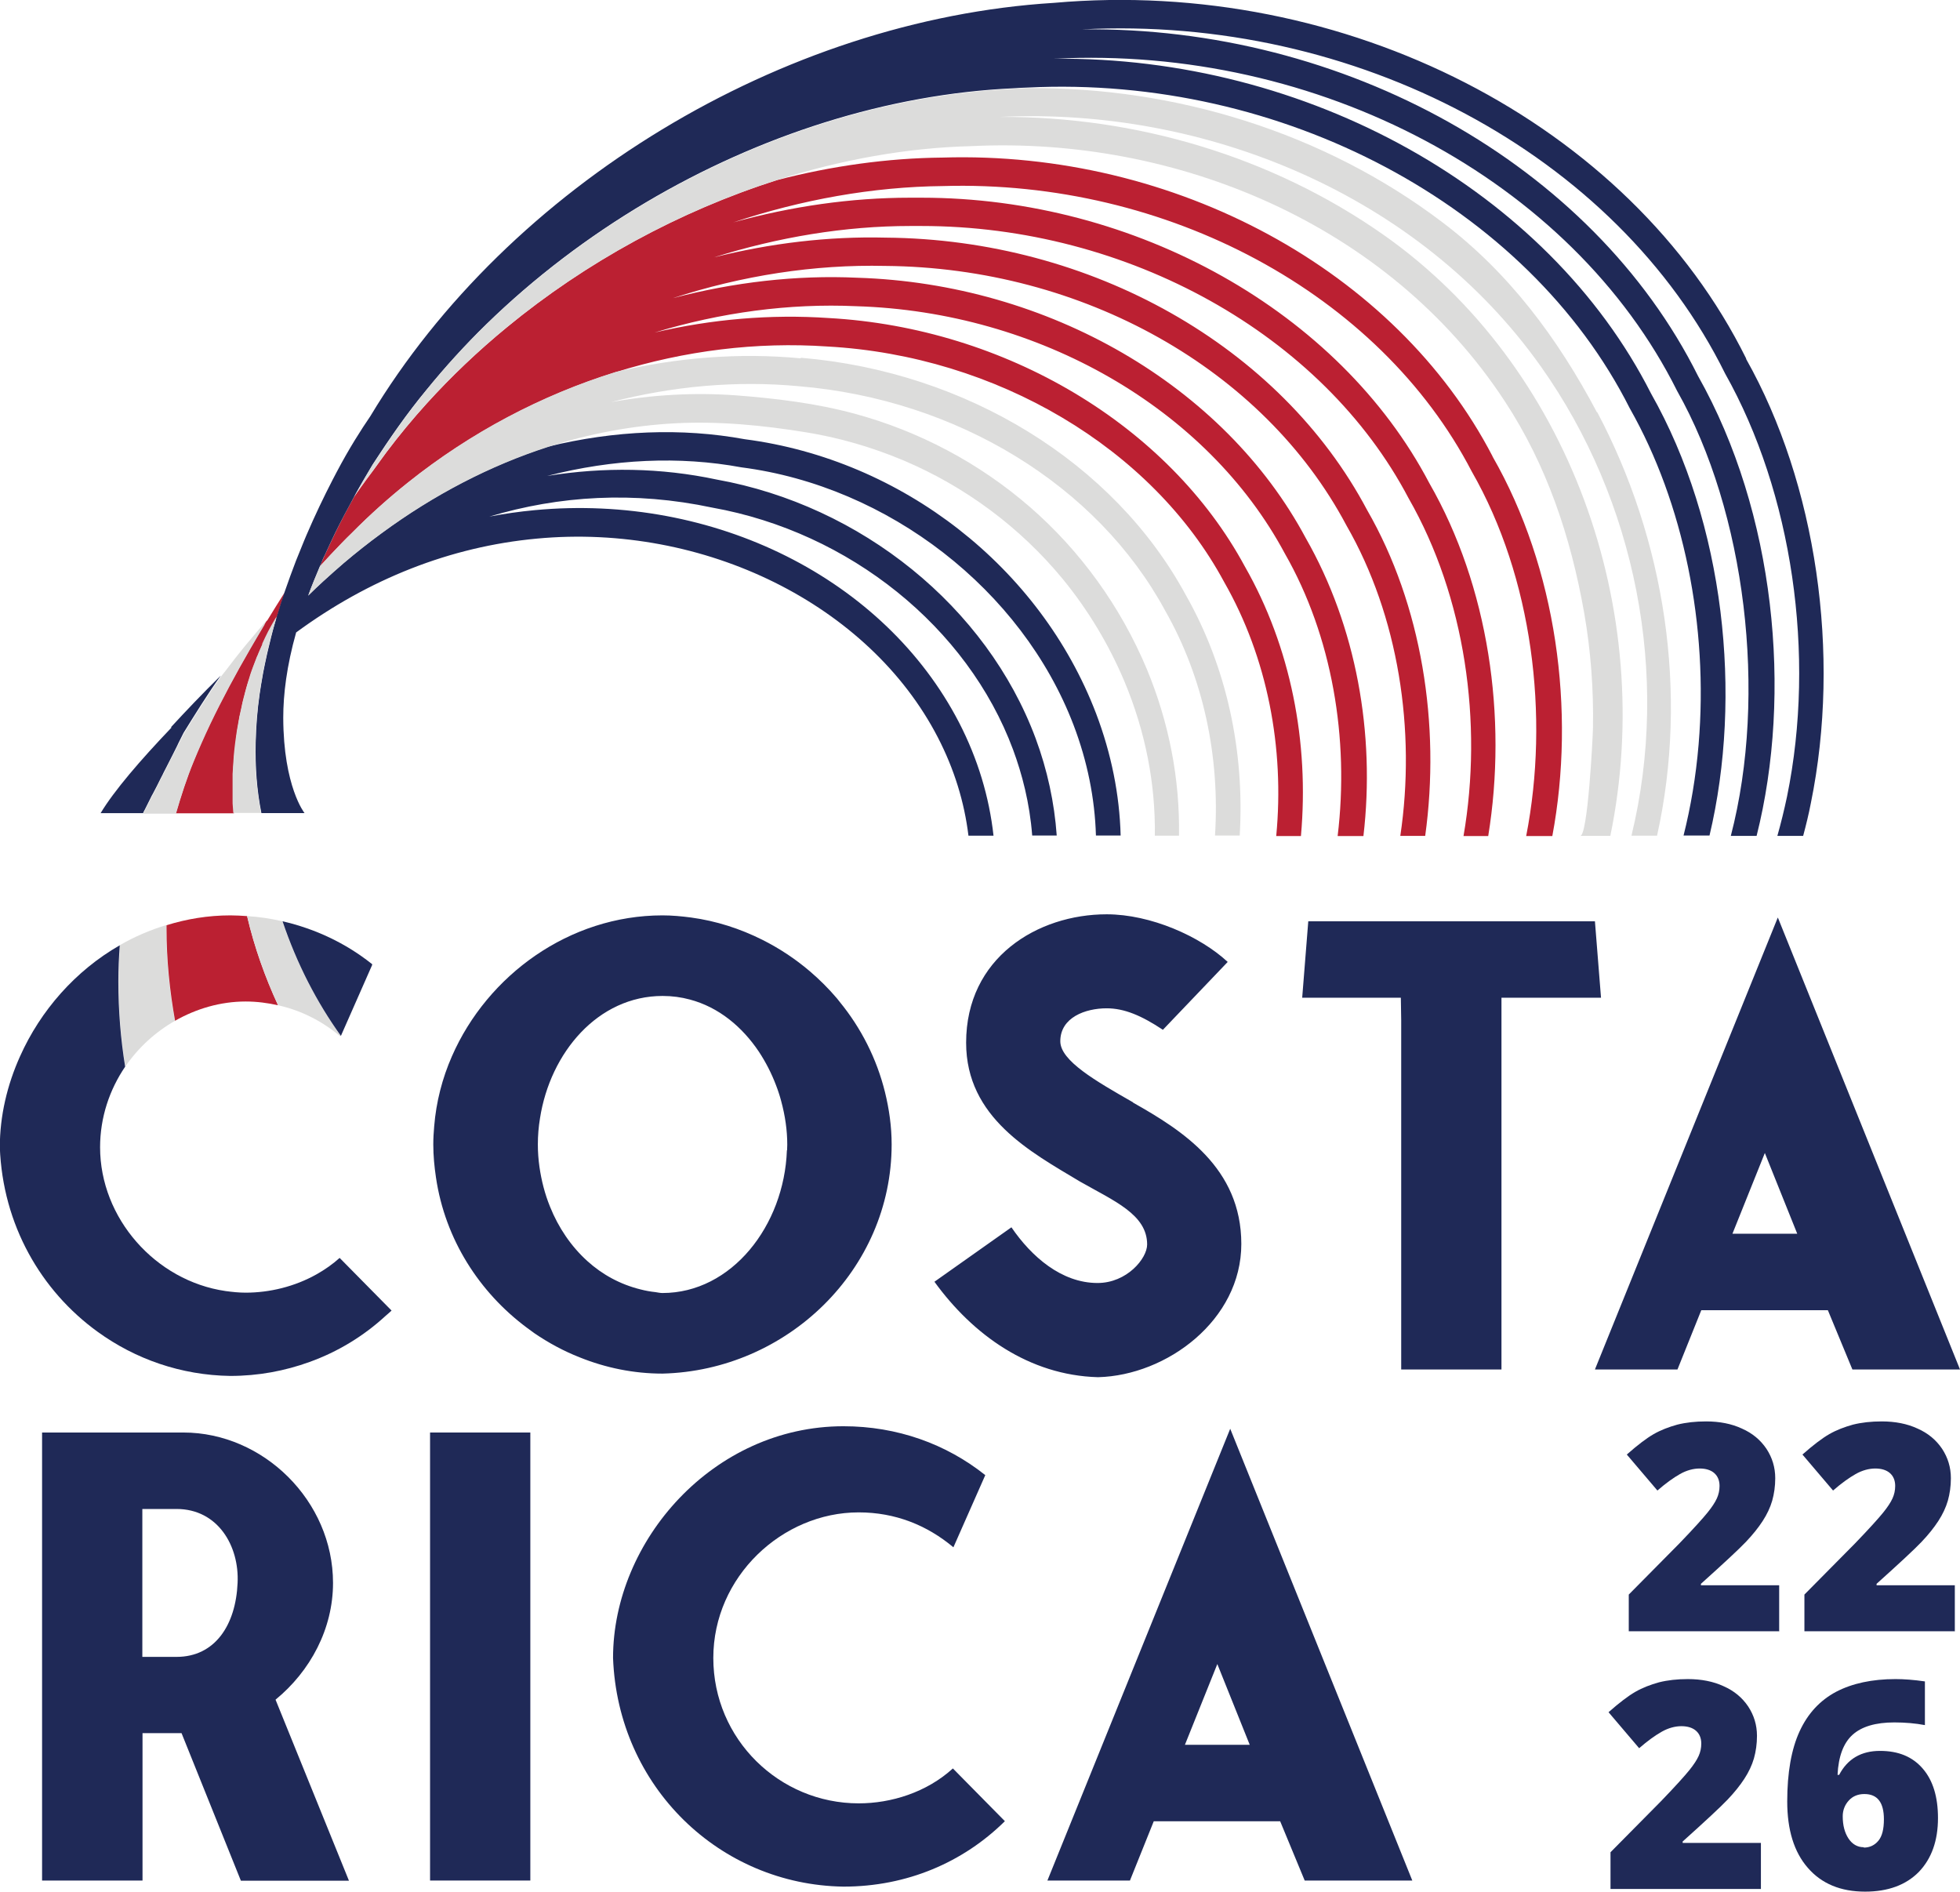 <?xml version="1.0" encoding="UTF-8"?>
<svg id="Capa_2" data-name="Capa 2" xmlns="http://www.w3.org/2000/svg" viewBox="0 0 109.47 105.65">
  <defs>
    <style>
      .cls-1 {
        fill: #dcdcdb;
      }

      .cls-2 {
        fill: none;
      }

      .cls-3 {
        fill: #1f2957;
      }

      .cls-4 {
        fill: #bb2032;
      }
    </style>
  </defs>
  <g id="Capa_2-2" data-name="Capa 2">
    <g>
      <g>
        <path class="cls-3" d="M99.35,91.1h-8.38v-2.05l2.82-2.85c.81-.84,1.33-1.42,1.58-1.73s.42-.57,.52-.79,.15-.45,.15-.7c0-.3-.1-.54-.29-.71s-.47-.26-.82-.26-.73,.1-1.1,.31c-.37,.21-.79,.51-1.26,.92l-1.71-2.01c.6-.53,1.1-.91,1.5-1.14s.85-.4,1.32-.53c.48-.12,1.01-.18,1.61-.18,.75,0,1.42,.13,2,.4,.59,.26,1.04,.64,1.37,1.13,.32,.49,.49,1.03,.49,1.64,0,.45-.06,.87-.17,1.26-.11,.38-.29,.76-.53,1.13s-.55,.76-.94,1.17-1.23,1.19-2.51,2.34v.08h4.37v2.58Z"/>
        <path class="cls-3" d="M109.16,91.1h-8.38v-2.05l2.82-2.85c.81-.84,1.33-1.42,1.58-1.73s.42-.57,.52-.79,.15-.45,.15-.7c0-.3-.1-.54-.29-.71s-.47-.26-.82-.26-.73,.1-1.1,.31c-.37,.21-.79,.51-1.26,.92l-1.71-2.01c.6-.53,1.1-.91,1.5-1.14s.85-.4,1.32-.53c.48-.12,1.01-.18,1.61-.18,.75,0,1.42,.13,2,.4,.59,.26,1.04,.64,1.37,1.13,.32,.49,.49,1.03,.49,1.64,0,.45-.06,.87-.17,1.26-.11,.38-.29,.76-.53,1.13-.24,.37-.55,.76-.94,1.17s-1.23,1.19-2.51,2.34v.08h4.37v2.58Z"/>
        <path class="cls-3" d="M98.33,105.49h-8.38v-2.05l2.82-2.85c.81-.84,1.33-1.42,1.58-1.73s.42-.57,.52-.79,.15-.45,.15-.7c0-.3-.1-.54-.29-.71s-.47-.26-.82-.26-.73,.1-1.1,.31c-.37,.21-.79,.51-1.26,.92l-1.71-2.01c.6-.53,1.1-.91,1.5-1.14s.85-.4,1.32-.53c.48-.12,1.01-.18,1.61-.18,.75,0,1.42,.13,2,.4,.59,.26,1.04,.64,1.37,1.13,.32,.49,.49,1.03,.49,1.64,0,.45-.06,.87-.17,1.26-.11,.38-.29,.76-.53,1.13s-.55,.76-.94,1.17c-.39,.41-1.23,1.19-2.51,2.34v.08h4.37v2.58Z"/>
        <path class="cls-3" d="M99.82,100.61c0-1.61,.23-2.92,.69-3.92,.46-1,1.14-1.73,2.04-2.21,.9-.47,2.01-.71,3.32-.71,.47,0,1.02,.04,1.64,.13v2.44c-.53-.1-1.1-.15-1.71-.15-1.04,0-1.82,.23-2.33,.69s-.79,1.21-.84,2.24h.09c.47-.9,1.24-1.34,2.28-1.34s1.82,.33,2.39,.99c.57,.66,.85,1.58,.85,2.76,0,1.27-.36,2.27-1.07,3.01-.72,.73-1.72,1.1-3,1.1-1.36,0-2.43-.44-3.2-1.33-.77-.88-1.15-2.12-1.15-3.71Zm4.28,2.57c.33,0,.6-.13,.81-.38,.21-.25,.31-.65,.31-1.2,0-.94-.36-1.41-1.09-1.41-.36,0-.65,.12-.87,.36-.22,.24-.34,.54-.34,.88,0,.51,.11,.92,.32,1.24s.5,.49,.85,.49Z"/>
      </g>
      <g>
        <g>
          <path class="cls-3" d="M13.45,105.02l-3.31-8.23h-2.18v8.23H2.35v-25.02h7.89c4.47,0,8.36,3.82,8.36,8.4,0,2.56-1.26,4.92-3.21,6.52l4.1,10.11h-6.04Zm-5.5-12.49h1.91c2.15,0,3.31-1.78,3.41-4.13,.1-2.05-1.09-4.13-3.41-4.13h-1.91v8.26Z"/>
          <path class="cls-3" d="M29.62,105.02h-5.6v-25.02h5.6v25.02Z"/>
          <path class="cls-3" d="M56.12,101.71c-2.32,2.29-5.46,3.65-9.01,3.65-6.9-.1-12.6-5.56-12.87-12.77,0-6.55,5.6-12.94,12.87-12.94,3,0,5.74,.99,7.92,2.73l-1.78,4.03c-1.47-1.23-3.24-1.95-5.29-1.95-4.27,0-8.12,3.59-8.12,8.13s3.69,8.12,8.12,8.12c1.81,0,3.79-.61,5.26-1.95l2.9,2.94Z"/>
          <path class="cls-3" d="M71.51,101.71h-7.07l-1.33,3.31h-4.61l10.21-25.23,10.17,25.23h-6.01l-1.37-3.31Zm-1.71-4.27l-1.81-4.51-1.81,4.51h3.62Z"/>
        </g>
        <g>
          <path class="cls-1" d="M9.77,57.01c-.31-1.67-.48-3.4-.48-5.19,0-.05,0-.1,0-.16-.91,.28-1.78,.65-2.59,1.12-.04,.67-.08,1.34-.08,2.02,0,1.63,.13,3.22,.38,4.76,.72-1.05,1.67-1.92,2.77-2.55Z"/>
          <path class="cls-3" d="M18.98,70.24c-.4,.36-.83,.66-1.29,.92-1.24,.7-2.65,1.03-3.97,1.03-.38,0-.75-.04-1.12-.09-3.92-.57-7.01-4.07-7.01-8.03,0-1.67,.53-3.22,1.4-4.5-.25-1.54-.38-3.13-.38-4.76,0-.68,.03-1.35,.08-2.02-2.48,1.42-4.43,3.65-5.57,6.2-.72,1.6-1.13,3.33-1.13,5.08,.16,4.33,2.3,8.02,5.47,10.31,2.1,1.52,4.65,2.42,7.4,2.46,1.57,0,3.05-.28,4.43-.78,1.58-.57,3.01-1.44,4.23-2.56,.12-.11,.24-.2,.35-.31l-2.9-2.94Z"/>
          <path class="cls-4" d="M9.77,57.01c1.19-.68,2.55-1.08,3.95-1.08,.63,0,1.23,.08,1.81,.21-.72-1.56-1.32-3.22-1.73-4.98-.31-.02-.62-.04-.93-.04-1.25,0-2.44,.2-3.57,.55,0,.05,0,.1,0,.16,0,1.79,.18,3.52,.48,5.19Z"/>
          <path class="cls-1" d="M19.03,57.85c-1.34-1.88-2.46-4.03-3.26-6.4-.64-.15-1.3-.25-1.97-.29,.42,1.76,1.01,3.43,1.73,4.98,1.3,.29,2.47,.89,3.48,1.74v-.03Z"/>
          <path class="cls-3" d="M20.74,53.81c-1.44-1.14-3.13-1.94-4.96-2.36,.8,2.37,1.91,4.52,3.26,6.4l1.75-3.97s-.03-.04-.04-.07Z"/>
          <path class="cls-3" d="M20.78,53.88v-.03s-.02-.03-.04-.04c.01,.02,.03,.05,.04,.07Zm26.12,2.07c-.05-.07-.11-.13-.16-.2-.46-.54-.97-1.05-1.51-1.51-.81-.69-1.7-1.28-2.66-1.76-1.24-.62-2.57-1.05-3.97-1.24-.53-.07-1.06-.12-1.6-.12-5.2,0-9.78,3.34-11.76,7.87-.54,1.23-.88,2.55-.99,3.91-.03,.34-.05,.67-.05,1.01,0,.63,.06,1.25,.15,1.85,.51,3.46,2.43,6.42,5.08,8.39,.14,.1,.27,.2,.41,.3,.79,.54,1.64,1,2.53,1.35,1.46,.59,3.03,.91,4.63,.91,6.96-.17,12.8-5.8,12.8-12.8,0-1-.14-1.97-.37-2.91-.46-1.87-1.34-3.6-2.54-5.06Zm-2.95,8.29c-.15,4.21-3.09,7.97-6.95,7.97-.13,0-.26-.03-.39-.05-.29-.03-.56-.08-.83-.15-1.14-.28-2.14-.83-2.97-1.58-.91-.82-1.62-1.87-2.09-3.04-.29-.71-.48-1.46-.59-2.22-.06-.42-.09-.84-.09-1.26,0-.49,.04-.98,.12-1.46,.57-3.66,3.23-6.83,6.85-6.83,.53,0,1.04,.07,1.52,.2,1.62,.43,2.93,1.53,3.86,2.92,.38,.58,.7,1.2,.95,1.86,.06,.15,.11,.3,.16,.45,.05,.15,.09,.29,.13,.44,.22,.81,.34,1.63,.34,2.43,0,.11-.01,.22-.01,.32Zm19.33-2.68c-2.08-1.19-4.06-2.32-4.06-3.41,0-1.33,1.4-1.84,2.59-1.84,.99,0,1.95,.41,3.14,1.2l3.62-3.79c-1.54-1.43-4.3-2.66-6.76-2.66-3.86,0-7.85,2.42-7.85,7.17,0,4.2,3.62,6.11,6.35,7.75,1.91,1.09,3.76,1.84,3.76,3.52,0,.78-1.13,2.15-2.77,2.15-2.01,0-3.69-1.47-4.81-3.11l-4.3,3.04c2.15,2.97,5.29,5.22,9.12,5.33h.03c3.82-.1,7.99-3.18,7.99-7.44s-3.31-6.35-6.04-7.89Zm36.01-10.31l-10.21,25.23h4.61l1.33-3.31h7.07l1.37,3.31h6.01l-10.17-25.23Zm-2.53,17.65l1.81-4.51,1.81,4.51h-3.62Zm-7.68-17.45h-16.01l-.34,4.27h5.51l.02,1.26v19.5h5.6v-20.76h5.56l-.34-4.27Z"/>
        </g>
        <g>
          <path class="cls-2" d="M13.01,43.21s0,.05,0,.07c0-.02,0-.05,0-.07Z"/>
          <path class="cls-2" d="M13.03,42.74s0,.04,0,.06c0-.02,0-.04,0-.06Z"/>
          <path class="cls-2" d="M10.24,41.02l-.09,.18c.03-.06,.06-.12,.09-.18Z"/>
          <path class="cls-2" d="M9.29,42.87l-.15,.29c.05-.1,.1-.19,.15-.29Z"/>
          <path class="cls-2" d="M9.71,42.06l-.07,.14s.05-.1,.07-.14Z"/>
          <path class="cls-2" d="M13.26,40.63c0,.06-.02,.12-.03,.17,.03-.19,.06-.38,.1-.56-.02,.1-.04,.2-.05,.3,0,.03,0,.06-.01,.09Z"/>
          <path class="cls-2" d="M13.18,41.21c-.02,.17-.04,.35-.06,.51,0,.01,0,.02,0,.04-.02,.17-.03,.33-.05,.49,.01-.16,.03-.33,.05-.49,.03-.25,.06-.5,.1-.75,0,.05-.01,.09-.02,.14,0,.02,0,.04,0,.07Z"/>
          <path class="cls-2" d="M13.03,42.8s0,0,0,0c.01-.18,.02-.35,.04-.53-.01,.16-.02,.31-.03,.46,0,.02,0,.04,0,.06Z"/>
          <path class="cls-2" d="M14.29,41.5c-.03,1,.01,2.04,.19,3.21,.04,.23,.08,.47,.12,.71-.25-1.29-.34-2.6-.32-3.92Z"/>
          <path class="cls-4" d="M83.36,25.48c-5.39-10.38-17.73-17.08-30.72-16.68-3.08,.03-6.2,.47-9.25,1.26-5.44,1.73-10.65,4.57-15.08,8.22-1.61,1.32-3.11,2.75-4.48,4.26-.79,.87-1.54,1.78-2.24,2.71-.25,.34-.5,.68-.75,1.03-.25,.32-.48,.65-.72,.98-.12,.16-.23,.33-.34,.49-.39,.7-.75,1.38-1.07,2.04-.2,.42-.39,.82-.57,1.22-.05,.1-.09,.2-.14,.3-.05,.11-.09,.21-.13,.32,.4-.44,.8-.87,1.21-1.29,.19-.2,.39-.39,.58-.58,.99-1,2.04-1.94,3.13-2.81,3.49-2.78,7.46-4.88,11.61-6.17,3.85-1.2,7.86-1.7,11.81-1.43,9.44,.52,18.14,5.68,22.16,13.15,2.42,4.23,3.38,9.27,2.91,14.19h1.38c.47-5.23-.57-10.57-3.13-15.05-4.25-7.88-13.37-13.33-23.25-13.88-3.24-.22-6.52,.06-9.72,.81,3.69-1.12,7.52-1.64,11.26-1.47,10.22,.31,19.61,5.72,23.94,13.81,2.64,4.61,3.61,10.34,2.95,15.78h1.44c.67-5.72-.4-11.7-3.22-16.64-4.55-8.51-14.38-14.21-25.05-14.54-3.41-.16-6.9,.25-10.3,1.14,3.87-1.26,7.89-1.89,11.86-1.8,11.03,.09,21.13,5.76,25.76,14.49,2.91,5.06,3.89,11.44,3.01,17.34h1.39c.86-6.21-.19-12.89-3.24-18.19-4.85-9.16-15.42-15.13-26.9-15.22-3.19-.08-6.42,.31-9.58,1.1,3.6-1.13,7.32-1.75,10.96-1.75,.07,0,.14,0,.21,0,.14,0,.28,0,.41,0,11.52,0,22.41,6.06,27.21,15.2,3.17,5.53,4.16,12.56,3.07,18.87h1.38c1.08-6.63,.02-13.95-3.29-19.71-5.02-9.57-16.38-15.94-28.36-15.94-.14,0-.28,0-.43,0-.07,0-.14,0-.22,0-3.28,0-6.61,.48-9.87,1.38,3.82-1.27,7.79-1.99,11.71-2.03,12.52-.37,24.38,6,29.54,15.94,3.39,5.91,4.35,13.66,3.04,20.36h1.46c1.31-6.99,.24-14.96-3.34-21.2ZM14.9,34.65c-.04,.07-.08,.14-.13,.21-.27,.45-.54,.9-.8,1.36-.8,1.38-1.57,2.81-2.24,4.21-.34,.7-.65,1.4-.92,2.08-.38,.92-.7,1.93-.99,2.91h3.25s0-.06,0-.08c0-.05,0-.1-.01-.16,0,0,0,0,0,0,0,0,0,0,0,0,0-.05,0-.11-.01-.17,0-.06,0-.12-.01-.18,0-.03,0-.05,0-.08,0,0,0,0,0-.01,0-.08,0-.18,0-.27,0-.01,0-.02,0-.04,0-.1,0-.2,0-.3,0-.02,0-.04,0-.05,0-.11,0-.22,0-.34,0-.02,0-.04,0-.06,0-.12,0-.24,0-.37,0-.02,0-.05,0-.07,0-.13,.01-.27,.02-.4,0,0,0,0,0,0,0-.02,0-.04,0-.06,0-.15,.02-.3,.03-.46,0-.01,0-.02,0-.04,.01-.16,.03-.32,.05-.49,0-.01,0-.02,0-.04,.02-.17,.04-.34,.06-.51,0-.02,0-.04,0-.07,0-.05,.01-.09,.02-.14,0-.07,.02-.14,.03-.21,0-.06,.02-.12,.03-.17,0-.03,0-.06,.01-.09,.02-.1,.04-.2,.05-.3,.01-.07,.03-.15,.04-.22,0,0,0,0,0,0,0-.03,.01-.06,.02-.09,.04-.18,.08-.36,.12-.55,0-.01,0-.02,0-.04,.03-.11,.06-.23,.09-.34,.02-.09,.05-.19,.07-.28,0-.03,.01-.05,.02-.08,0-.02,0-.03,.01-.05,.04-.13,.08-.26,.11-.39,.02-.05,.03-.1,.05-.16,0-.02,.01-.04,.02-.05,.01-.04,.03-.08,.04-.12,.05-.14,.09-.29,.14-.43,.01-.03,.02-.06,.03-.09,.02-.06,.05-.12,.07-.18,.06-.16,.12-.31,.18-.47,0-.01,0-.02,.01-.03,.03-.06,.06-.13,.08-.19,.07-.16,.13-.32,.21-.48,.11-.24,.22-.47,.34-.71,.14-.28,.3-.56,.47-.83,.04-.14,.08-.28,.13-.42,.03-.09,.05-.17,.08-.26,.08-.25,.16-.49,.24-.73-.32,.51-.65,1.03-.97,1.56-.01,.02-.02,.04-.03,.05Z"/>
          <path class="cls-3" d="M9.58,40.63c-1.73,1.81-3.21,3.53-3.96,4.78h2.37l.02-.04,.02-.05s.03-.06,.06-.11l.1-.2,.23-.46c.03-.07,.07-.14,.11-.21l.23-.44,.24-.48c.05-.09,.1-.19,.14-.28l.15-.29c.12-.23,.23-.45,.34-.67l.07-.14,.2-.4s.04-.09,.06-.13l.17-.34,.09-.18s.02-.04,.03-.06c.6-.97,1.41-2.27,2.06-3.17,0-.01,.02-.02,.02-.03-1.05,1.03-1.97,2-2.78,2.88ZM97.53,20.03C91.03,6.89,75.12-1.28,58.86,.16c-15.17,.94-30.44,10.21-38.18,23.09-.5,.73-1.18,1.79-1.88,3.12-.08,.15-.15,.29-.23,.44-.48,.93-.98,1.97-1.46,3.09-.04,.1-.09,.21-.13,.31-.15,.36-.3,.73-.45,1.11-.21,.55-.42,1.12-.62,1.7-.08,.24-.16,.48-.24,.73-.03,.09-.05,.17-.08,.26-.04,.14-.09,.28-.13,.42-.05,.18-.11,.37-.16,.55-.05,.17-.09,.34-.13,.5-.02,.07-.04,.14-.05,.2-.04,.16-.08,.32-.12,.49-.02,.07-.03,.14-.05,.21-.02,.07-.03,.15-.05,.22-.07,.32-.14,.64-.2,.96-.01,.06-.02,.11-.03,.17-.06,.34-.12,.69-.17,1.04-.13,.9-.2,1.81-.22,2.72-.03,1.32,.06,2.63,.32,3.92h2.41s-1.18-1.47-1.19-5.33c0-1.3,.19-2.88,.72-4.76,4.06-2.98,8.59-4.79,13.44-5.24,9.36-.88,18.57,3.69,22.4,11.1,.91,1.76,1.48,3.6,1.71,5.49h1.4c-.24-2.17-.88-4.29-1.92-6.31-4.16-8.04-13.68-12.81-23.7-11.87-.86,.08-1.7,.2-2.54,.36,3.9-1.17,8.08-1.43,12.46-.5,7.66,1.37,14.25,6.68,16.79,13.51,.5,1.35,.93,2.97,1.07,4.8h1.37c-.13-1.83-.52-3.65-1.18-5.43-2.73-7.33-9.73-13-17.82-14.45-3.1-.66-6.29-.71-9.46-.2,3.69-.95,7.39-1.12,10.85-.48,8.22,1.06,15.67,6.85,18.55,14.39,.77,2.02,1.19,4.1,1.25,6.17h1.38c-.06-2.28-.52-4.57-1.37-6.81-3.12-8.17-10.83-14.18-19.62-15.32-3.54-.65-7.27-.49-10.98,.41-3.22,1.04-6.36,2.66-9.32,4.84-.71,.52-1.4,1.07-2.09,1.65-.39,.33-.78,.68-1.16,1.03-.28,.26-.56,.52-.83,.79,.19-.53,.42-1.08,.66-1.65,.05-.11,.09-.21,.13-.32,.04-.1,.09-.2,.14-.3,.18-.4,.37-.8,.57-1.22,.32-.65,.68-1.33,1.07-2.04,.31-.57,.65-1.15,1.01-1.75,.01-.02,.02-.03,.03-.05,.93-1.44,1.91-2.85,3-4.16,1.04-1.27,2.15-2.5,3.34-3.66,2.66-2.59,5.67-4.88,8.91-6.8,6.32-3.74,13.48-6.05,20.54-6.37,.26-.02,.52-.03,.78-.04,14.18-.7,27.92,6.58,33.63,17.92,3,5.29,4.4,12.13,3.84,18.77-.15,1.79-.44,3.49-.84,5.08h1.45c1.85-7.79,.86-17.41-3.27-24.69C86.45,10.61,72.98,3.14,58.88,3.28c14.72-.76,28.9,6.75,34.79,18.55,3.82,6.76,5.06,16.93,3,24.85h1.44c2.01-7.98,1.04-18.05-3.27-25.68C88.94,9.17,75.07,1.47,60.45,1.64c15.24-.79,29.84,6.95,35.9,19.22,3.75,6.66,5.08,15.71,3.46,23.62-.16,.76-.34,1.49-.54,2.2h1.44c.16-.6,.31-1.2,.43-1.83,1.7-8.32,.31-17.84-3.62-24.81Z"/>
          <path class="cls-1" d="M14.65,35.98c-.07,.16-.14,.32-.21,.48-.03,.08-.06,.15-.1,.23-.06,.16-.12,.31-.18,.47-.03,.09-.07,.18-.1,.27-.05,.14-.1,.28-.14,.43-.03,.11-.07,.22-.1,.33-.04,.13-.08,.26-.11,.39-.04,.14-.07,.27-.11,.41-.02,.1-.05,.19-.07,.29,0,.02,0,.04-.01,.06-.05,.23-.1,.45-.15,.68-.01,.08-.03,.15-.04,.22-.03,.19-.07,.37-.1,.56-.01,.07-.02,.14-.03,.21-.04,.25-.07,.5-.1,.75-.02,.16-.03,.33-.05,.49,0,.01,0,.02,0,.04-.01,.17-.02,.35-.04,.53,0,.14-.01,.27-.02,.4,0,.02,0,.05,0,.07,0,.13,0,.25,0,.37,0,.02,0,.04,0,.06,0,.12,0,.23,0,.34,0,.02,0,.04,0,.05,0,.11,0,.21,0,.3,0,.01,0,.02,0,.04,0,.1,0,.19,0,.27,0,0,0,0,0,.01,0,.1,0,.19,.01,.26,.01,.14,.02,.28,.03,.41h1.55c-.05-.24-.09-.48-.12-.71-.18-1.17-.22-2.21-.19-3.21,.02-.91,.09-1.82,.22-2.72,.05-.35,.11-.69,.17-1.04,.01-.06,.02-.11,.03-.17,.06-.32,.13-.64,.2-.96,0-.04,.01-.07,.02-.11,0-.04,.02-.08,.03-.11,.02-.07,.03-.14,.05-.21,.04-.16,.08-.33,.12-.49,.02-.07,.04-.14,.05-.2,0-.04,.02-.07,.03-.11,.07-.27,.21-.69,.26-.94-.17,.28-.32,.55-.47,.83-.12,.23-.23,.47-.34,.71Zm.12-1.12c.04-.07,.08-.14,.13-.21,.01-.02,.02-.04,.03-.05-.01,.01-.87,1.02-1.25,1.48-.35,.43-.69,.86-1.02,1.3-.11,.14-.22,.28-.33,.42-.65,.9-1.47,2.2-2.06,3.17l-.03,.06c-.03,.06-.06,.11-.09,.18l-.44,.86s-.05,.1-.07,.14l-.34,.67c-.05,.1-.1,.19-.15,.29l-.14,.28c-.08,.16-.17,.32-.24,.48l-.57,1.11c-.04,.08-.07,.15-.1,.2l-.06,.11s-.02,.03-.02,.05l-.02,.04h1.83c.28-.98,.61-1.99,.99-2.91,.28-.68,.59-1.38,.92-2.08,.67-1.4,1.44-2.83,2.24-4.21,.27-.46,.53-.91,.8-1.36Zm29.94-14.85c-3.41-.32-6.9-.05-10.31,.76-4.16,1.29-8.12,3.38-11.61,6.17-1.09,.87-2.14,1.81-3.13,2.81-.2,.19-.39,.38-.58,.58-.41,.42-.81,.85-1.21,1.29-.24,.57-.47,1.12-.66,1.65,.27-.27,.55-.53,.83-.79,.38-.35,.77-.69,1.16-1.03,.68-.58,1.38-1.13,2.09-1.65,2.96-2.18,6.1-3.8,9.32-4.84,2.3-.74,4.68-1.19,7.09-1.32,2.42-.13,4.91,.11,7.3,.5,1.88,.3,3.72,.84,5.48,1.58,3.42,1.45,6.49,3.72,8.88,6.62,1.41,1.72,2.57,3.65,3.44,5.71,1.18,2.82,1.74,5.73,1.7,8.62h1.35c.05-3.15-.55-6.3-1.8-9.31-1.46-3.48-3.7-6.59-6.52-9.04-2.84-2.47-6.22-4.25-9.81-5.22-2.14-.58-4.39-.85-6.59-1.02-2.34-.17-4.71-.04-7.02,.38,3.47-.9,7.04-1.22,10.52-.89,8.82,.74,16.65,5.53,20.44,12.52,2.15,3.77,3.07,8.18,2.79,12.57h1.38c.28-4.69-.72-9.4-3.01-13.43-4.01-7.4-12.24-12.47-21.49-13.25Zm44.49,3.03c-2.19-4.14-4.92-7.81-8.63-10.62-6.64-5.04-14.96-7.57-23.19-7.5-.26,.01-.52,.02-.78,.04-7.05,.32-14.22,2.63-20.54,6.37-3.24,1.92-6.25,4.21-8.91,6.8-1.19,1.16-2.31,2.38-3.34,3.66-.61,.75-1.2,1.53-1.75,2.32-.31,.45-.62,.9-.91,1.35-.12,.17-.24,.34-.35,.51,0,.01-.01,.02-.02,.03-.36,.6-.69,1.18-1.01,1.75,.11-.16,.22-.33,.34-.49,.23-.33,.47-.65,.72-.98,.24-.35,.49-.69,.75-1.03,.7-.93,1.45-1.83,2.24-2.71,1.37-1.52,2.88-2.94,4.48-4.26,4.43-3.64,9.64-6.48,15.08-8.22,3.59-1.14,7.27-1.81,10.89-1.9,11.38-.55,23.26,4.32,29.77,14.24,2.35,3.57,3.69,7.58,4.44,11.83,.37,2.12,.53,4.28,.49,6.43-.01,.54-.29,6.02-.71,6.02h1.68c2.6-12.61-2.3-26.27-12.66-33.56-6.26-4.4-13.88-6.63-21.44-6.59,11.41-.55,23.39,4.29,30.23,13.95,5.29,7.47,7.23,17.21,5.05,26.19h1.43c1.77-7.98,.44-16.51-3.34-23.65Z"/>
        </g>
      </g>
    </g>
  </g>
</svg>